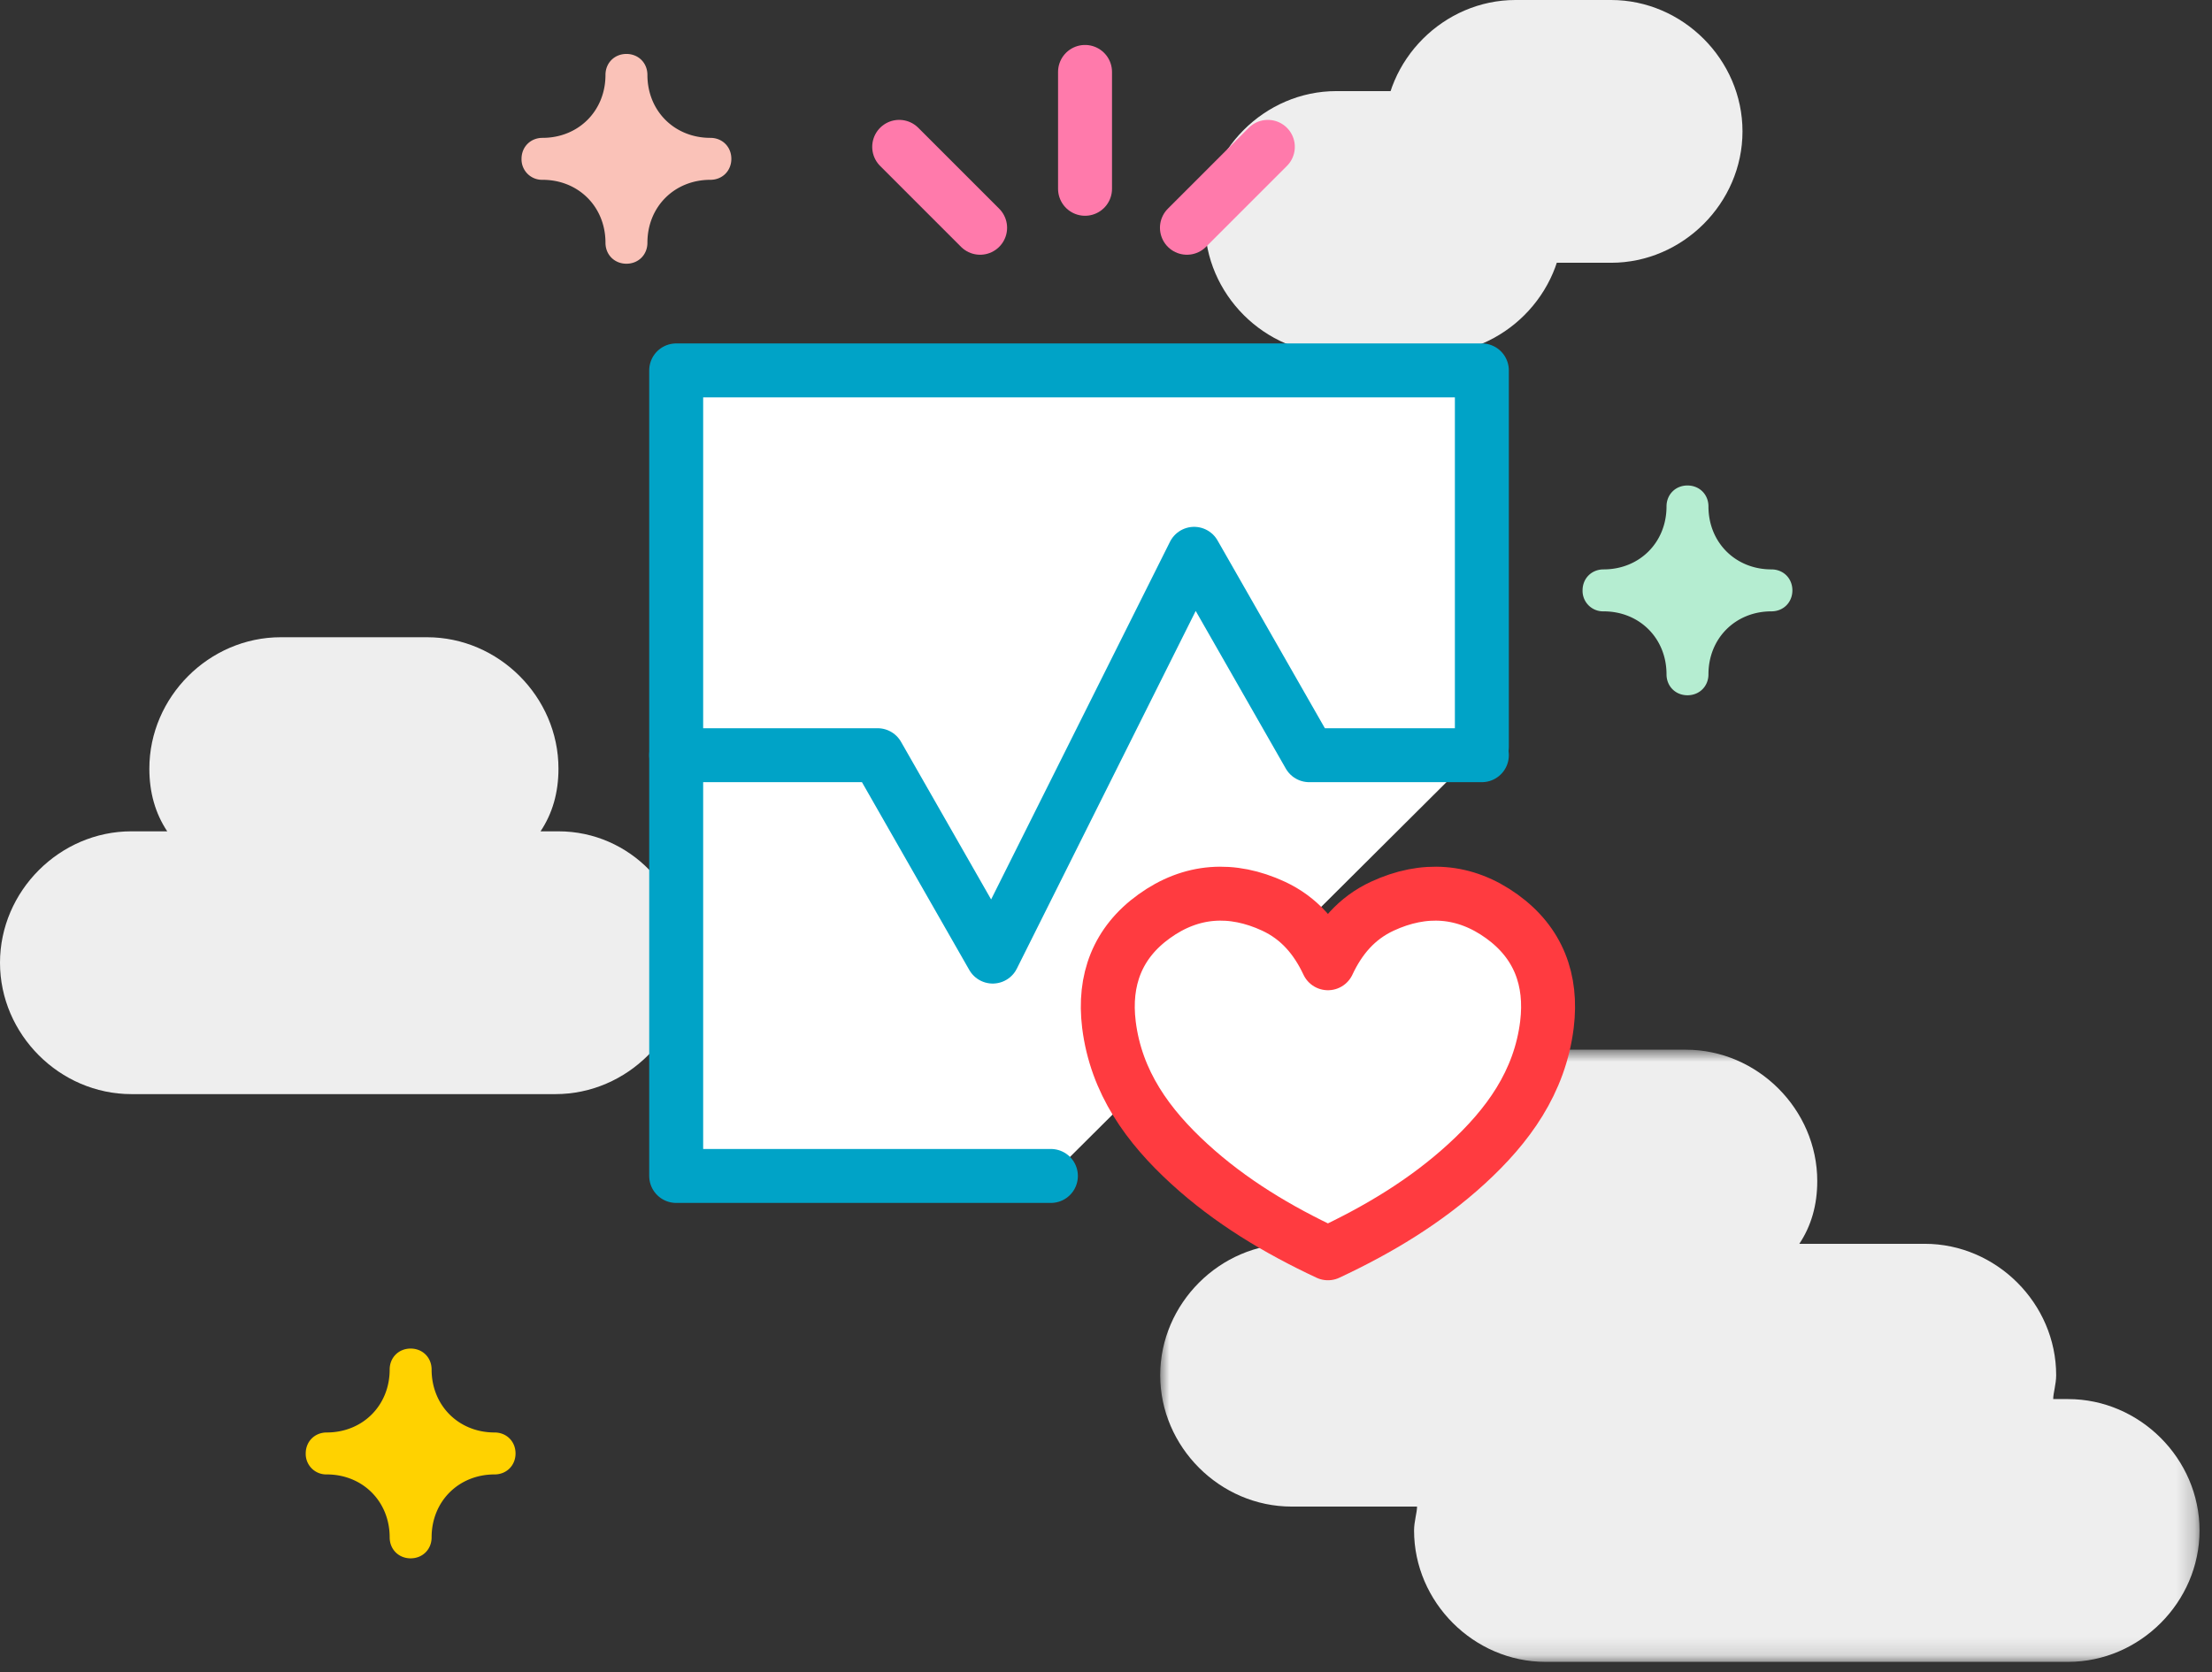 <svg xmlns="http://www.w3.org/2000/svg" xmlns:xlink="http://www.w3.org/1999/xlink" width="123" height="93" viewBox="0 0 123 93">
    <rect x="0" y="0" width="123" height="93" fill="#333333" stroke="none"/>
    <defs>
        <path id="a" d="M.997.83h57.792v34.045H.997z"/>
    </defs>
    <g fill="none" fill-rule="evenodd">
        <g transform="translate(63.517 57.549)">
            <mask id="b" fill="#fff">
                <use xlink:href="#a"/>
            </mask>
            <path fill="#EEE" d="M51.483 20.26h-.83c0-.332.165-.83.165-1.328 0-3.986-3.321-7.307-7.307-7.307h-6.975c.664-.997.997-2.16.997-3.488 0-3.985-3.322-7.307-7.308-7.307h-12.62c-3.987 0-7.308 3.322-7.308 7.307 0 1.329.332 2.491.996 3.488H8.304c-3.986 0-7.307 3.321-7.307 7.307s3.321 7.307 7.307 7.307h6.975c0 .332-.166.83-.166 1.329 0 3.985 3.321 7.307 7.307 7.307h29.063c3.985 0 7.307-3.322 7.307-7.307 0-3.986-3.322-7.307-7.307-7.307" mask="url(#b)"/>
        </g>
        <path fill="#EEE" d="M31.054 46.234h-.997c.666-.996.997-2.159.997-3.487 0-3.986-3.322-7.307-7.306-7.307H15.61c-3.984 0-7.305 3.321-7.305 7.307 0 1.328.33 2.49.994 3.487H7.305C3.321 46.234 0 49.556 0 53.542c0 3.985 3.321 7.307 7.305 7.307h23.583c3.987 0 7.308-3.322 7.308-7.307 0-3.986-3.157-7.308-7.142-7.308M74.307 19.68h5.314c3.986 0 7.308-3.32 7.308-7.306s-3.322-7.307-7.308-7.307h-5.314c-3.986 0-7.307 3.32-7.307 7.307 0 3.985 3.321 7.307 7.307 7.307"/>
        <path fill="#EEE" d="M84.271 14.614h5.315c3.985 0 7.307-3.321 7.307-7.307S93.57 0 89.586 0H84.27c-3.985 0-7.307 3.321-7.307 7.307s3.322 7.307 7.307 7.307"/>
        <g stroke="#FF7AAB" stroke-linecap="round" stroke-linejoin="round" stroke-width="3">
            <path d="M60.334 4v6.5M50 8.167l4.5 4.5M70.5 8.167L66 12.667"/>
        </g>
        <path fill="#FAC2B8" d="M34.833 3c-.665 0-1.165.5-1.165 1.167 0 2-1.501 3.5-3.501 3.5-.665 0-1.167.5-1.167 1.166A1.14 1.14 0 0 0 30.167 10c2 0 3.501 1.5 3.501 3.5 0 .667.5 1.167 1.165 1.167.667 0 1.167-.5 1.167-1.167 0-2 1.502-3.5 3.502-3.5.665 0 1.165-.5 1.165-1.167 0-.666-.5-1.166-1.165-1.166-2 0-3.502-1.5-3.502-3.5C36 3.5 35.5 3 34.833 3"/>
        <path fill="#FFD200" d="M22.833 75c-.665 0-1.165.5-1.165 1.167 0 2-1.501 3.5-3.501 3.5-.665 0-1.167.5-1.167 1.166A1.14 1.14 0 0 0 18.167 82c2 0 3.501 1.5 3.501 3.5 0 .667.5 1.167 1.165 1.167.667 0 1.167-.5 1.167-1.167 0-2 1.502-3.5 3.502-3.5.665 0 1.165-.5 1.165-1.167 0-.666-.5-1.166-1.165-1.166-2 0-3.502-1.5-3.502-3.5C24 75.5 23.5 75 22.833 75"/>
        <path fill="#B5EDD1" d="M93.833 27c-.665 0-1.165.5-1.165 1.167 0 2-1.501 3.5-3.501 3.5-.665 0-1.167.5-1.167 1.166A1.14 1.14 0 0 0 89.167 34c2 0 3.501 1.5 3.501 3.5 0 .667.5 1.167 1.165 1.167.667 0 1.167-.5 1.167-1.167 0-2 1.502-3.5 3.502-3.5.665 0 1.165-.5 1.165-1.167 0-.666-.5-1.166-1.165-1.166-2 0-3.502-1.5-3.502-3.5C95 27.5 94.5 27 93.833 27"/>
        <g stroke="#00A3C7" stroke-linecap="round" stroke-linejoin="round" stroke-width="3">
            <path fill="#FFF" d="M82.4 41.54V20.6H37.6v44.8h20.836"/>
            <path d="M82.4 42h-9.6l-6.4-11.2-11.2 22.4L48.8 42H37.6"/>
        </g>
        <path fill="#FFF" d="M73.839 53.571c-.647-1.377-1.581-2.504-3.027-3.175-2.312-1.069-4.572-.923-6.637.566-2.037 1.467-2.817 3.537-2.512 6.022.4 3.208 2.167 5.638 4.468 7.743 2.286 2.093 4.914 3.666 7.71 4.974 2.795-1.308 5.424-2.88 7.711-4.974 2.299-2.105 4.068-4.535 4.467-7.743.304-2.485-.474-4.555-2.51-6.022-2.068-1.489-4.326-1.635-6.64-.566-1.445.67-2.38 1.798-3.026 3.175h-.004z"/>
        <path stroke="#FF3B40" stroke-linecap="round" stroke-linejoin="round" stroke-width="3" d="M73.839 53.571c-.647-1.377-1.581-2.504-3.027-3.175-2.312-1.069-4.572-.923-6.637.566-2.037 1.467-2.817 3.537-2.512 6.022.4 3.208 2.167 5.638 4.468 7.743 2.286 2.093 4.914 3.666 7.71 4.974 2.795-1.308 5.424-2.88 7.711-4.974 2.299-2.105 4.068-4.535 4.467-7.743.304-2.485-.474-4.555-2.51-6.022-2.068-1.489-4.326-1.635-6.64-.566-1.445.67-2.38 1.798-3.026 3.175h-.004z"/>
    </g>
</svg>
